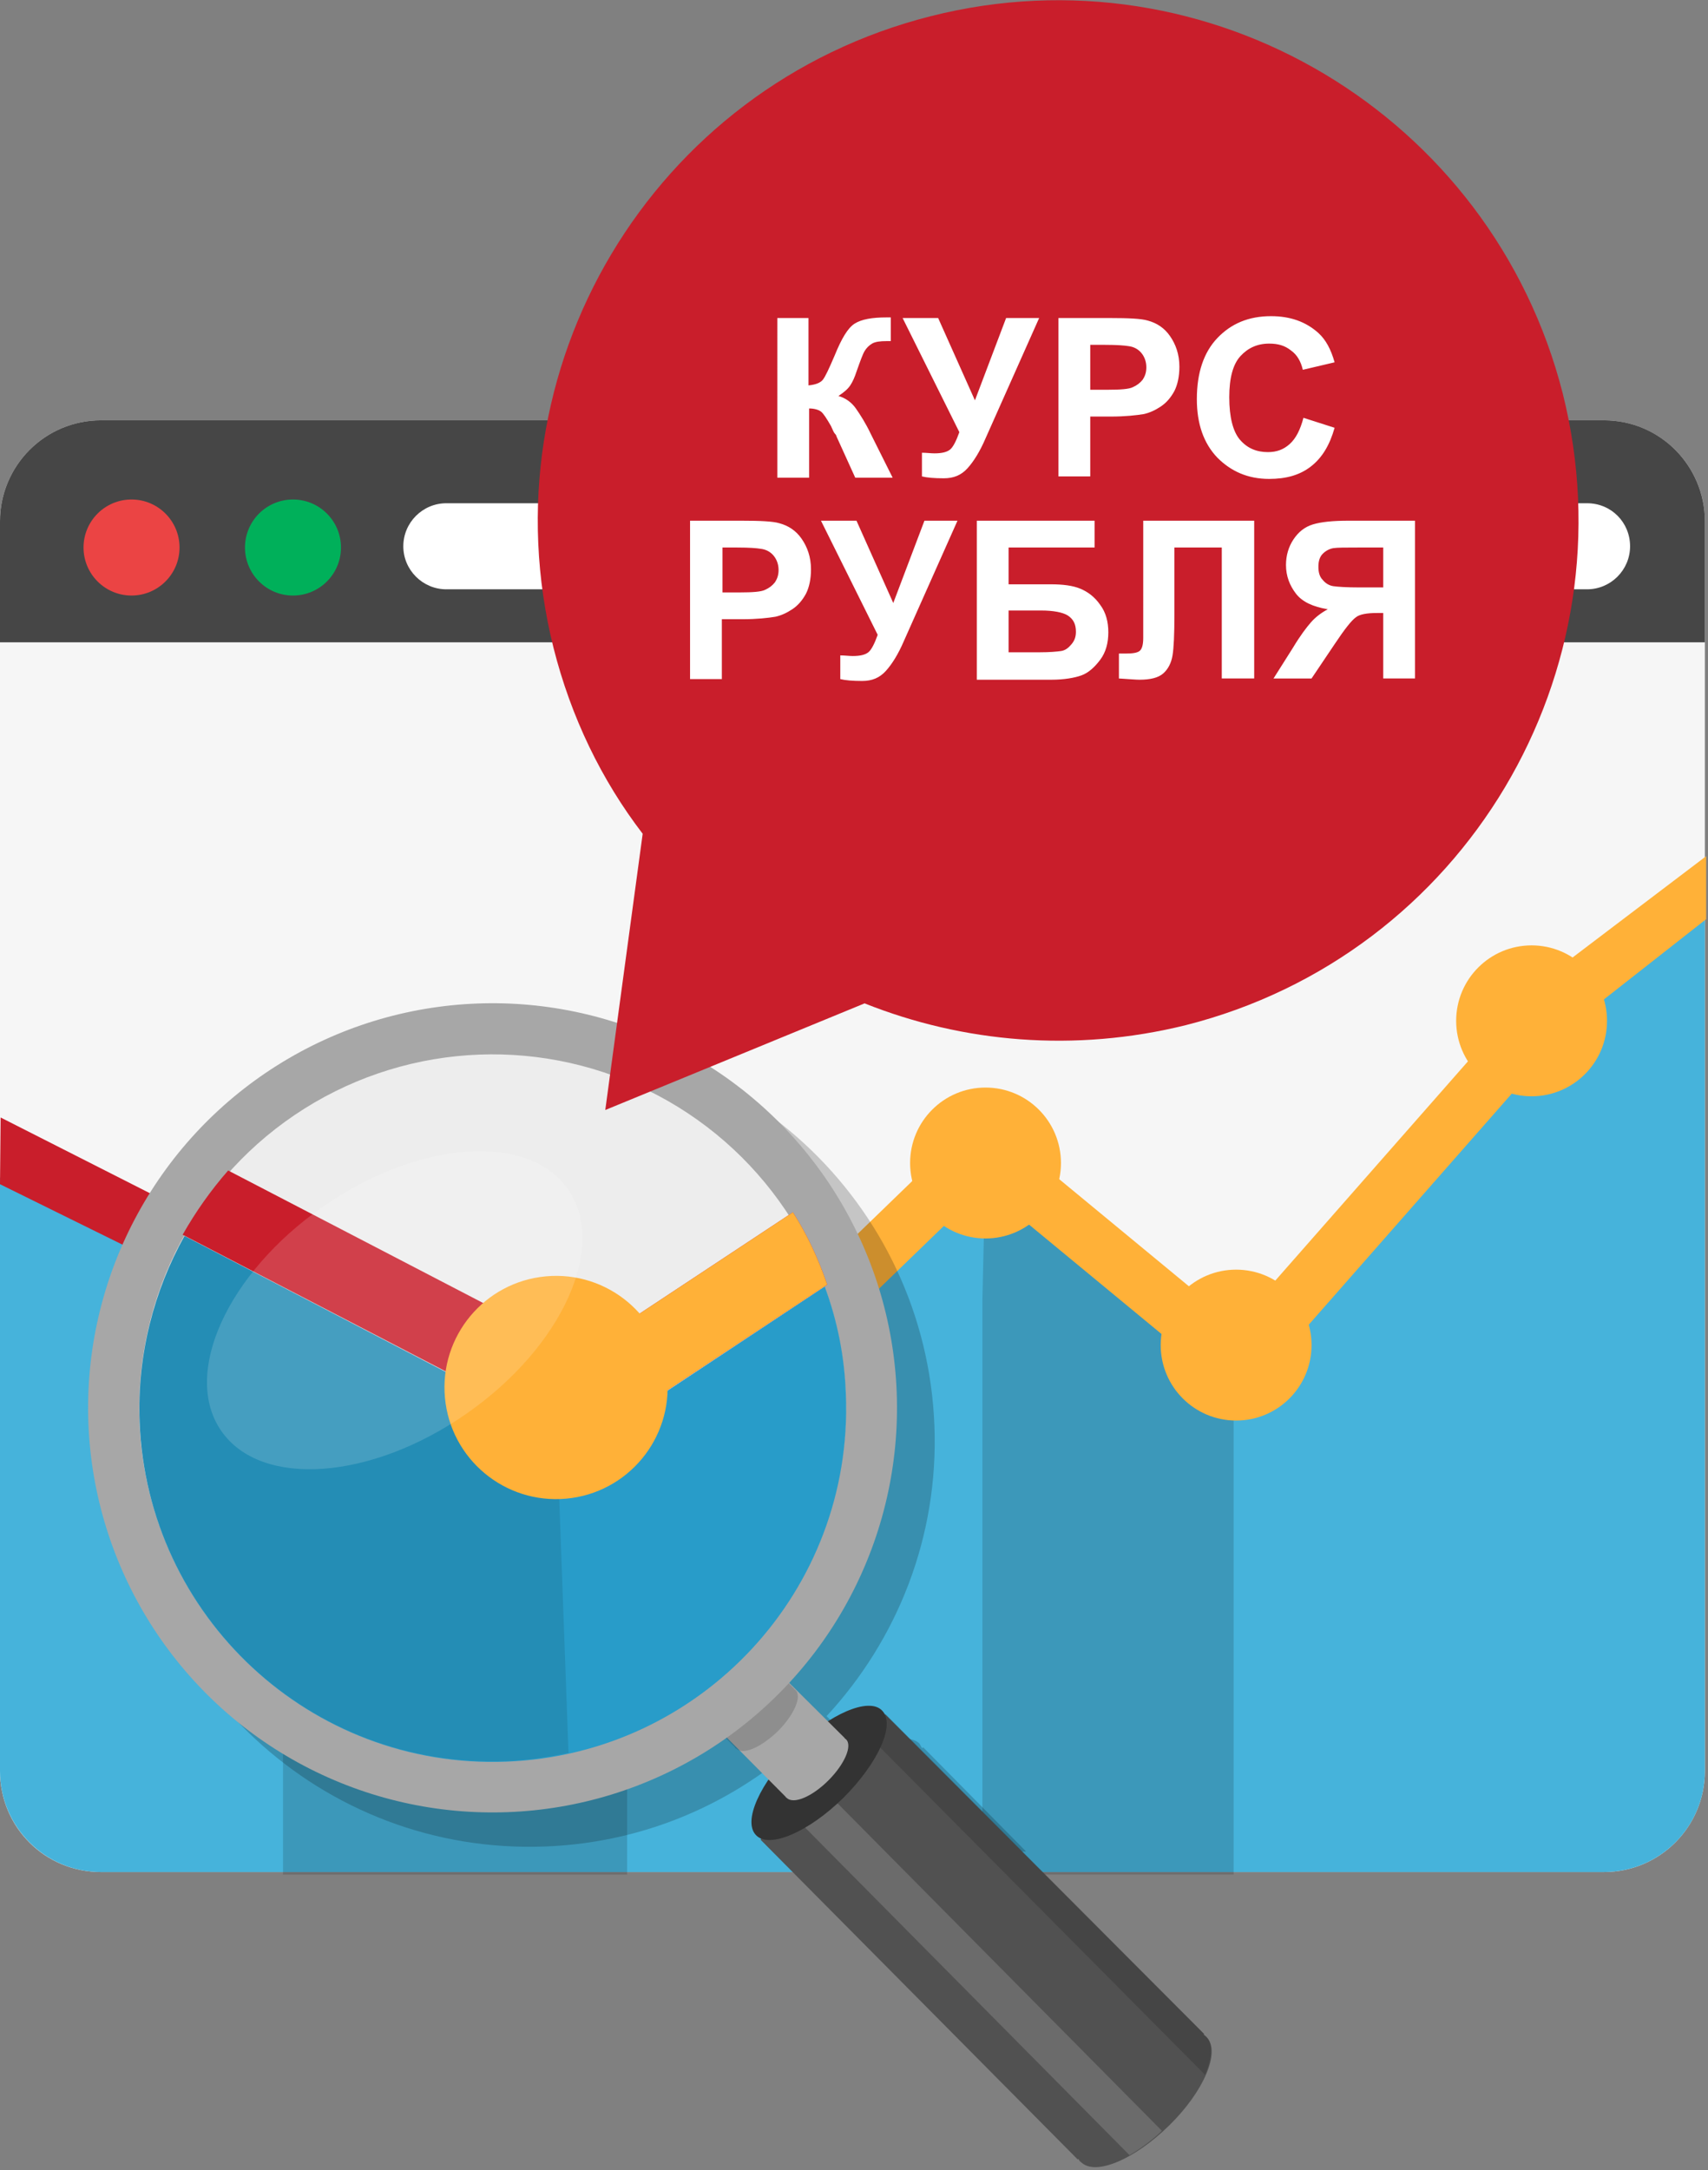 <svg baseProfile="basic" xmlns="http://www.w3.org/2000/svg" width="274" height="348" viewBox="0 0 274 348"><rect x="0" y="0" width="274" height="348" fill="#808080" stroke="none"/><path fill="#F6F6F6" d="M273.5 284c0 8.9-7.2 16.2-16.2 16.2H16.2C7.2 300.2 0 293 0 284V83.6c0-8.9 7.2-16.2 16.2-16.2h241.1c8.9 0 16.2 7.2 16.2 16.2V284z"/><path fill="#464646" d="M273.5 103.1V83.6c0-8.9-7.2-16.2-16.2-16.2H16.2C7.2 67.4 0 74.7 0 83.6V103h273.5z"/><path fill="#46B3DB" d="M0 188.8V284c0 8.9 7.2 16.2 16.2 16.2h241.1c8.9 0 16.2-7.2 16.2-16.2V143.6l-30.5 21-46.3 51.4-39.8-33.1-53 56.3-56.3-29.5L0 188.8z"/><path fill="#FFF" d="M261.5 87.6c0 3.8-3.1 6.9-6.9 6.9h-183c-3.8 0-6.9-3.1-6.9-6.9 0-3.8 3.1-6.9 6.9-6.9h183c3.9 0 6.9 3.1 6.9 6.9z"/><circle fill="#EB4444" cx="21.1" cy="87.8" r="7.7"/><circle fill="#00B05A" cx="47" cy="87.8" r="7.7"/><path opacity=".15" d="M45.4 204.6v96h55.2V239l-54.7-30.8zM157.6 208.3v92.3h40.3v-81.4l-39.8-32.6z"/><path fill="#C91E2B" d="M0 189.9l.1-10.7 48.7 24.7 3.1 11.6z"/><path fill="#C91E2B" d="M38.293 206.86l4.524-7.43 64.236 39.103-4.524 7.43z"/><path fill="#FFB138" d="M151.738 185.365l5.538-6.71 44.73 36.924-5.538 6.708zM273.7 147.4v-10.1L239.8 163l5.6 6.6z"/><path fill="#FFB138" d="M94.548 239.5l62.024-60.003 6.05 6.252-62.025 60.004zM192.635 218.952l52.75-60.013 6.534 5.743-52.75 60.013z"/><ellipse transform="rotate(-3.032 45.93 208.103)" fill="#FFB138" cx="45.9" cy="208.1" rx="12.1" ry="12.1"/><circle fill="#FFB138" cx="158.1" cy="186.5" r="12.1"/><circle fill="#FFB138" cx="100" cy="238.7" r="12.1"/><circle fill="#FFB138" cx="245.7" cy="163.7" r="12.1"/><circle fill="#FFB138" cx="198.3" cy="215.7" r="12.1"/><path opacity=".2" d="M87.5 296.1c13-.5 24.9-4.8 34.8-11.8l1.5 1.5c.1.1.1.2.2.2.2.2.4.2.6.3l4.6 4.6c-2 3-2.9 5.7-2.5 7.5l37.9-1.5-16.5-16.7-.1.1h-.1c-.1-.2-.3-.5-.4-.7-1.5-1.5-5-.7-8.8 1.8l-6.1-6.2c11.3-12.2 18-28.7 17.3-46.6-1.4-35.8-31.5-63.7-67.3-62.3-35.8 1.4-63.7 31.5-62.3 67.3 1.3 36 31.4 63.9 67.2 62.5z"/><path fill="#515151" d="M142.1 275c-2.6-1.5-8.5 1.1-13.6 6.3-5.2 5.1-7.9 11-6.4 13.6l-.1.1 50.9 51.3.1-.1c.1.2.2.4.4.5 2.3 2.3 8.6-.4 14.2-5.9s8.2-11.8 6-14.1c-.2-.2-.3-.3-.5-.4l.1-.1-51.1-51.2z"/><path opacity=".15" d="M142.1 274.9c-1.3-.7-3.3-.4-5.6.6l56.8 57.2c1.2-2.7 1.3-4.9.2-6.1-.2-.2-.3-.3-.5-.4l.1-.1-51-51.2z"/><path opacity=".15" fill="#FFF" d="M181.2 345.6c1.7-1 3.5-2.3 5.2-3.9L132 286.8l-4.6 4.5 53.8 54.3z"/><path fill="#333" d="M141.5 274.3c2.2 2.2-.6 8.4-6.2 14-5.6 5.5-11.9 8.2-14 6-2.2-2.2.6-8.4 6.2-14 5.6-5.5 11.9-8.2 14-6z"/><path fill="#A7A7A7" d="M120.1 263.4c-1.2-.7-4 .5-6.4 2.9-2.4 2.4-3.7 5.2-3 6.4l15.3 15.4c.1.1.1.2.2.2 1.1 1.1 4.1-.2 6.7-2.8 2.6-2.6 3.9-5.6 2.8-6.6-.1-.1-.2-.1-.2-.2l-15.4-15.3z"/><path opacity=".15" d="M112 255.5c-1.2-.7-4 .5-6.4 2.9-2.4 2.4-3.7 5.2-3 6.4l15.3 15.4c0 .1.1.2.2.2 1.1 1.1 4-.2 6.7-2.8 2.6-2.6 3.9-5.6 2.8-6.6-.1-.1-.2-.1-.2-.2L112 255.5z"/><ellipse transform="matrix(.999 -.038 .038 .999 -8.585 3.192)" fill="#A7A7A7" cx="79.1" cy="225.8" rx="64.9" ry="64.9"/><ellipse transform="matrix(.999 -.038 .038 .999 -8.586 3.192)" fill="#EDEDED" cx="79.1" cy="225.8" rx="56.7" ry="56.7"/><path fill="#289CC9" d="M132.3 206.3l-48 31.8-7-10.6 3.8-2.5-51.5-26.8c-4.9 8.8-7.6 19-7.2 29.8 1.2 31.3 27.5 55.7 58.8 54.5 31.3-1.2 55.7-27.5 54.5-58.8-.2-6.2-1.4-12-3.4-17.4z"/><path opacity=".1" d="M89.5 234.5l-5.3 3.5-7-10.6 3.8-2.5-51.5-26.8c-4.9 8.8-7.6 19-7.1 29.8 1.2 31.3 27.4 55.7 58.7 54.5 3.5-.1 6.6-.6 10.1-1.3l-1.7-46.6z"/><path fill="#C91E2B" d="M36.6 187.7L93 217l34.2-22.6c2.3 3.6 4.1 7.5 5.5 11.6l-48.4 32-7-10.6 3.8-2.5L29.3 198c2.1-3.7 4.5-7.1 7.3-10.3z"/><path fill="#FFB138" d="M93 217l34.2-22.6c2.3 3.6 4.1 7.5 5.5 11.6l-48.4 32-7-10.6 3.8-2.5"/><ellipse transform="scale(1) rotate(-5.226 89.19 222.47)" fill="#FFB138" cx="89.2" cy="222.5" rx="17.9" ry="17.9"/><ellipse transform="rotate(-34.905 63.31 210.066)" opacity=".15" fill="#FFF" cx="63.3" cy="210.1" rx="33.9" ry="20.2"/><path fill="#C91E2B" d="M149.3 2.6c-44.7 11.3-71.7 56.6-60.5 101.3 2.8 11.1 7.7 21.2 14.3 29.8l-6 44.3 41.6-17.1c15.8 6.3 33.7 7.9 51.5 3.5 44.7-11.3 71.7-56.6 60.5-101.3-11.4-44.7-56.8-71.8-101.4-60.5z"/><g fill="#FFF"><path d="M124.6 51h5.1v10.8c1.1-.1 1.9-.4 2.3-.9.4-.5 1-1.8 1.9-3.9 1.1-2.7 2.1-4.4 3.2-5.1 1.1-.7 2.8-1 5.1-1h.7v3.8h-.7c-1 0-1.8.1-2.3.4-.5.3-.9.7-1.2 1.2-.3.5-.7 1.6-1.3 3.3-.3.9-.6 1.6-1 2.2s-1 1.1-1.9 1.7c1.1.3 2.1 1 2.8 2 .7 1 1.6 2.4 2.4 4.1l3.5 7h-6l-3-6.6c0-.1-.1-.3-.3-.5-.1-.1-.3-.5-.6-1.2-.7-1.2-1.2-2-1.6-2.3-.4-.3-1.1-.5-1.9-.5v11.1h-5.1V51zM144.8 51h5.7l5.9 13.2 5-13.2h5.3l-8.6 19.3c-.9 2.1-1.9 3.7-2.9 4.8-1 1.1-2.2 1.6-3.8 1.6-1.5 0-2.7-.1-3.5-.3v-3.8c.7 0 1.4.1 2 .1 1.2 0 2-.2 2.5-.6s1-1.4 1.5-2.8L144.8 51zM169.8 76.4V51h8.2c3.1 0 5.1.1 6.1.4 1.5.4 2.7 1.2 3.6 2.5s1.5 2.9 1.5 4.9c0 1.6-.3 2.9-.8 3.9-.6 1.1-1.3 1.9-2.2 2.5-.9.6-1.8 1-2.7 1.2-1.2.2-3 .4-5.3.4h-3.3v9.6h-5.1zm5.1-21.1v7.2h2.8c2 0 3.4-.1 4-.4.7-.3 1.2-.7 1.6-1.2.4-.6.6-1.2.6-2 0-.9-.3-1.7-.8-2.3-.5-.6-1.2-1-2.1-1.1-.6-.1-1.8-.2-3.7-.2h-2.4zM209.1 67l5 1.6c-.8 2.8-2 4.8-3.8 6.2s-4 2-6.7 2c-3.4 0-6.1-1.2-8.3-3.4-2.2-2.3-3.3-5.4-3.3-9.4 0-4.2 1.1-7.5 3.3-9.8s5-3.5 8.6-3.5c3.1 0 5.6.9 7.6 2.7 1.2 1.1 2 2.6 2.6 4.7l-5.1 1.2c-.3-1.3-.9-2.4-1.9-3.1-1-.8-2.1-1.1-3.5-1.1-1.9 0-3.4.7-4.6 2s-1.8 3.5-1.8 6.6c0 3.2.6 5.5 1.7 6.8 1.2 1.4 2.7 2 4.5 2 1.4 0 2.5-.4 3.5-1.3s1.7-2.3 2.2-4.2zM110.7 108.8V83.5h8.2c3.1 0 5.1.1 6.1.4 1.5.4 2.7 1.2 3.6 2.5s1.5 2.9 1.5 4.9c0 1.6-.3 2.9-.8 3.9-.6 1.1-1.3 1.9-2.2 2.5-.9.6-1.8 1-2.7 1.2-1.2.2-3 .4-5.3.4h-3.3v9.6h-5.1zm5.2-21V95h2.8c2 0 3.4-.1 4-.4.7-.3 1.2-.7 1.6-1.2.4-.6.6-1.2.6-2 0-.9-.3-1.7-.8-2.3-.5-.6-1.2-1-2.1-1.1-.6-.1-1.8-.2-3.7-.2h-2.4zM131.7 83.5h5.7l5.9 13.2 5-13.2h5.3l-8.6 19.3c-.9 2.1-1.9 3.7-2.9 4.8-1 1.1-2.2 1.6-3.8 1.6-1.5 0-2.7-.1-3.5-.3v-3.8c.7 0 1.4.1 2 .1 1.2 0 2-.2 2.5-.6s1-1.4 1.5-2.8l-9.1-18.3zM156.7 83.5h18.9v4.3h-13.8v5.9h6.8c1.9 0 3.5.2 4.7.7 1.2.5 2.3 1.3 3.2 2.6.9 1.2 1.3 2.7 1.3 4.4 0 1.7-.4 3.2-1.3 4.4s-1.9 2.1-3 2.5c-1.1.4-2.8.7-4.8.7h-12V83.5zm5.1 21.1h5c1.6 0 2.7-.1 3.4-.2s1.2-.5 1.7-1.1c.5-.6.7-1.2.7-2 0-1.2-.4-2-1.3-2.6-.8-.5-2.3-.8-4.3-.8h-5.2v6.7zM183.4 83.5h17.8v25.3H196v-21h-7.6v10.8c0 3.1-.1 5.3-.3 6.5-.2 1.2-.7 2.2-1.5 2.9-.8.7-2.1 1-3.8 1-.6 0-1.7-.1-3.3-.2v-4h1.1c1.1 0 1.8-.1 2.2-.4.4-.3.6-1 .6-2.1V83.5zM221.9 108.8V98.3h-1c-1.6 0-2.8.2-3.4.7-.7.5-1.8 1.9-3.4 4.3l-3.7 5.5h-6.1l3.1-4.9c1.2-2 2.2-3.3 2.9-4.1.7-.8 1.6-1.5 2.7-2.1-2.4-.4-4.1-1.2-5.1-2.5s-1.6-2.8-1.6-4.6c0-1.5.4-2.9 1.2-4.1.8-1.2 1.8-2 3.1-2.4 1.3-.4 3.2-.6 5.7-.6H227v25.3h-5.1zm0-21h-4c-2 0-3.4 0-4 .1-.6.1-1.2.4-1.7.9s-.7 1.2-.7 2.1c0 .9.2 1.6.7 2.1.4.5 1 .9 1.7 1s2.1.2 4.2.2h3.8v-6.4z"/></g></svg>